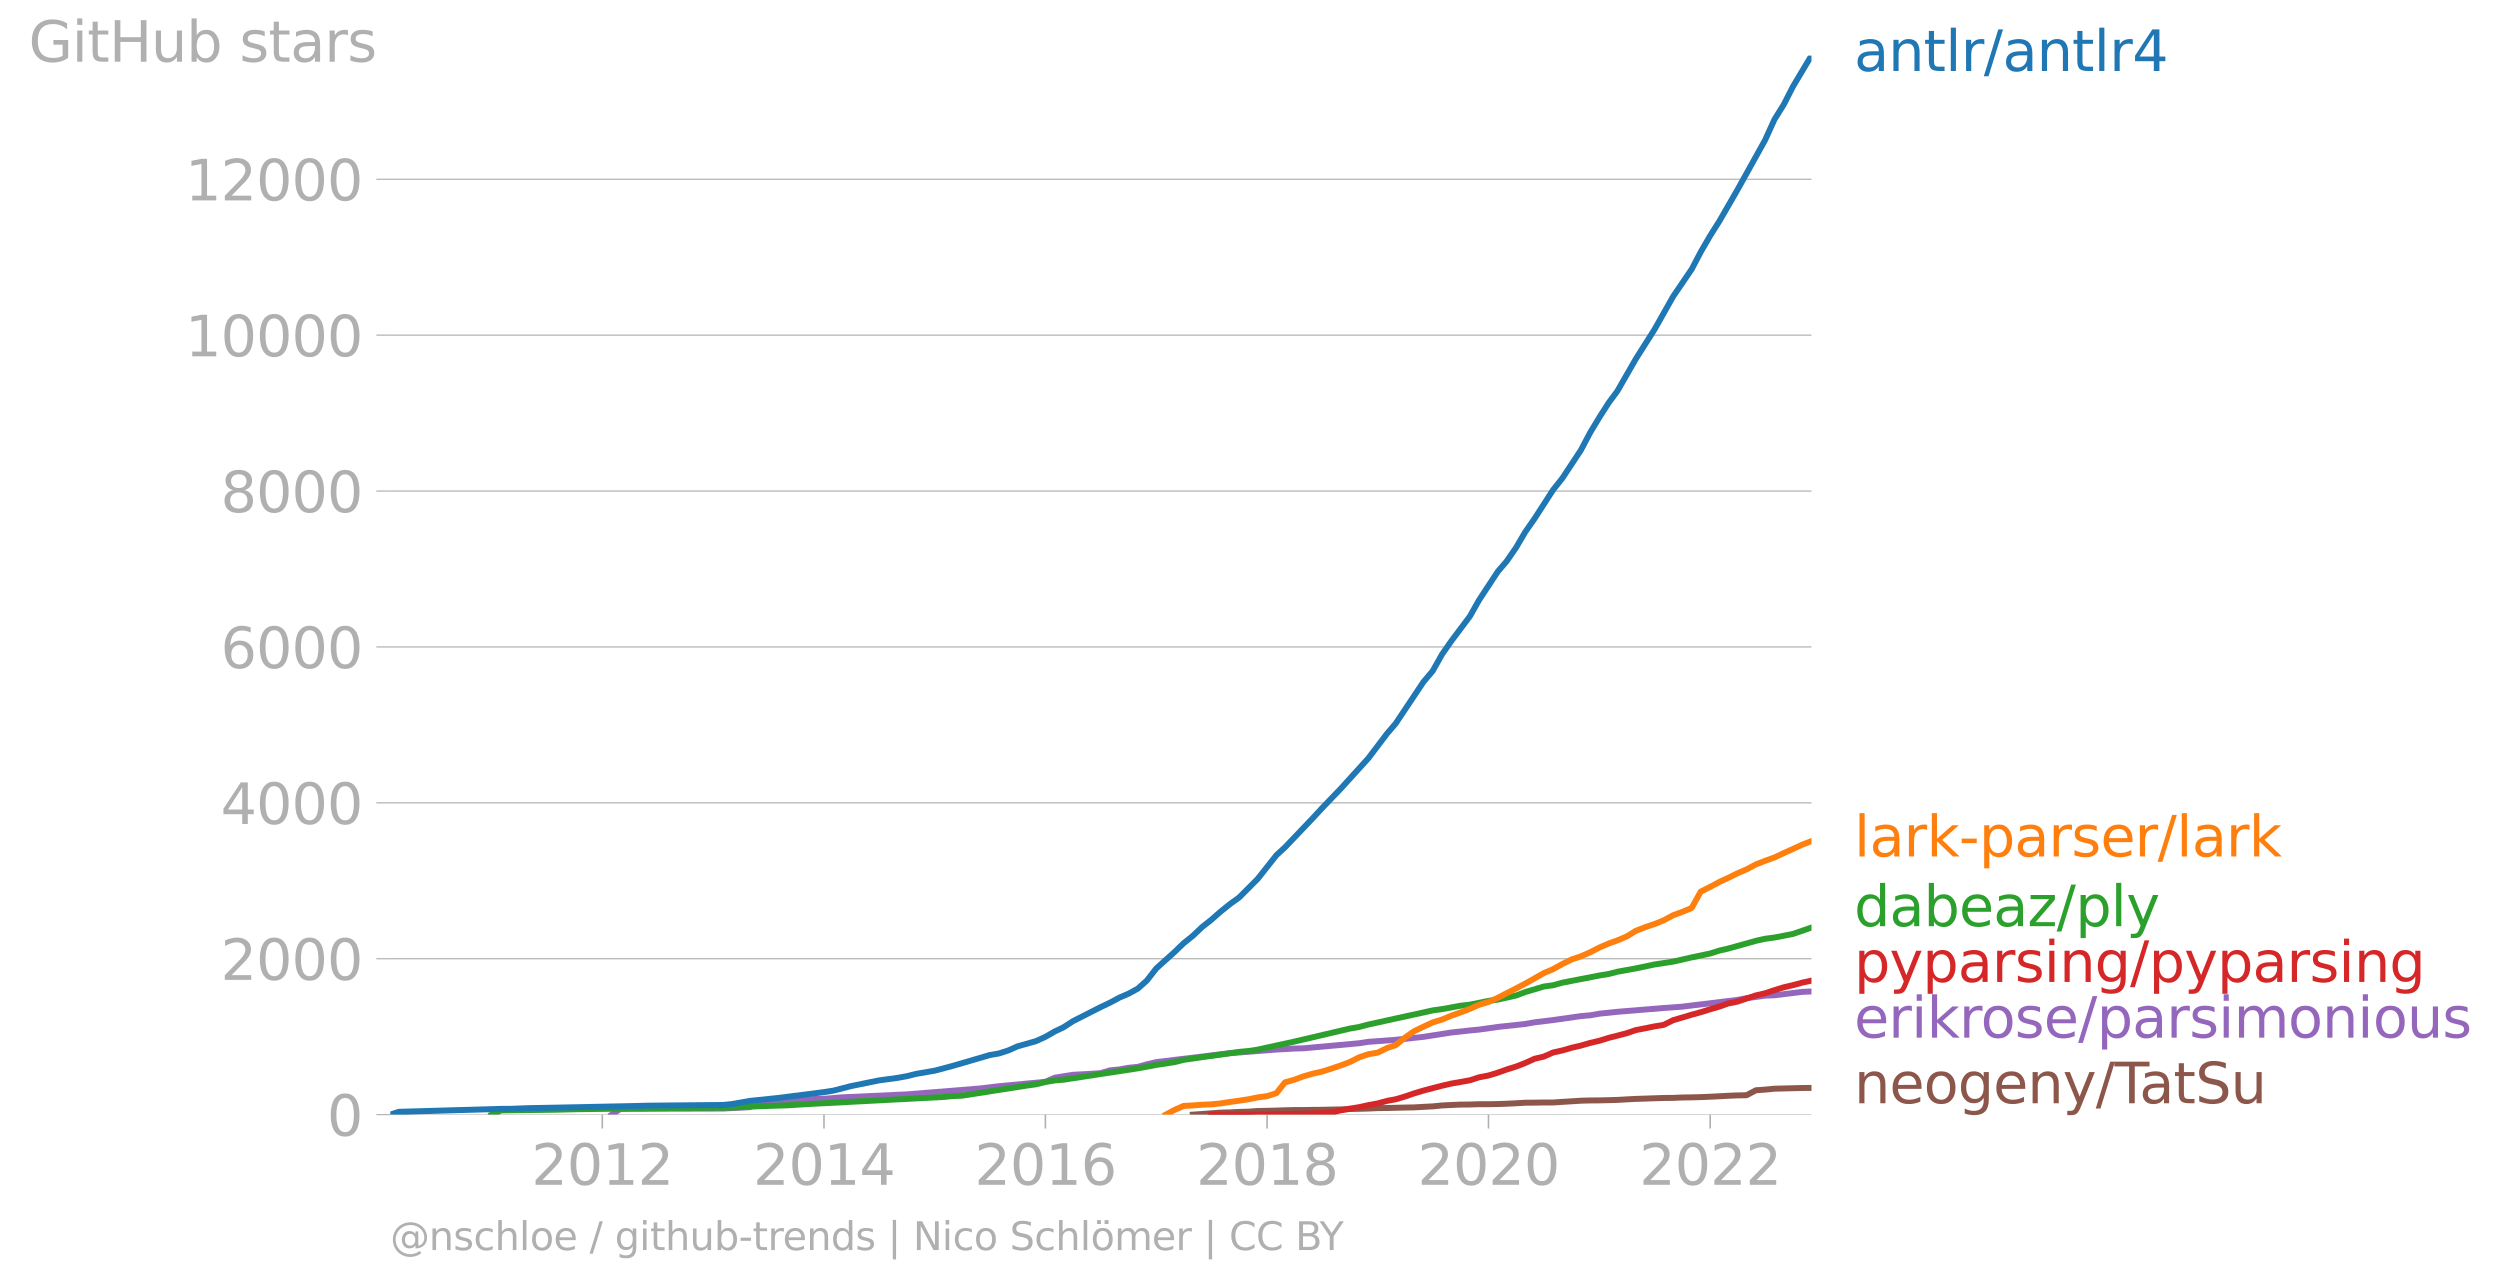 <svg xmlns="http://www.w3.org/2000/svg" xmlns:xlink="http://www.w3.org/1999/xlink" width="837.606" height="431.485" viewBox="0 0 628.205 323.614"><defs><style>*{stroke-linejoin:round;stroke-linecap:butt}</style></defs><g id="figure_1"><path id="patch_1" d="M0 323.614h628.205V0H0v323.614z" style="fill:none"/><g id="axes_1"><path id="patch_2" d="M98.073 280.087h357.12V13.975H98.073v266.112z" style="fill:none"/><g id="matplotlib.axis_1"><g id="xtick_1"><g id="line2d_1"><defs><path id="m0f80a0b526" d="M0 0v3.5" style="stroke:#b0b0b0;stroke-width:.4"/></defs><use xlink:href="#m0f80a0b526" x="151.344" y="280.087" style="fill:#b0b0b0;stroke:#b0b0b0;stroke-width:.4"/></g><g id="text_1" style="fill:#b0b0b0" transform="matrix(.14 0 0 -.14 133.529 297.724)"><defs><path id="DejaVuSans-32" d="M1228 531h2203V0H469v531q359 372 979 998 621 627 780 809 303 340 423 576 121 236 121 464 0 372-261 606-261 235-680 235-297 0-627-103-329-103-704-313v638q381 153 712 231 332 78 607 78 725 0 1156-363 431-362 431-968 0-288-108-546-107-257-392-607-78-91-497-524-418-433-1181-1211z" transform="scale(.016)"/><path id="DejaVuSans-30" d="M2034 4250q-487 0-733-480-245-479-245-1442 0-959 245-1439 246-480 733-480 491 0 736 480 246 480 246 1439 0 963-246 1442-245 480-736 480zm0 500q785 0 1199-621 414-620 414-1801 0-1178-414-1799Q2819-91 2034-91q-784 0-1198 620-414 621-414 1799 0 1181 414 1801 414 621 1198 621z" transform="scale(.016)"/><path id="DejaVuSans-31" d="M794 531h1031v3560L703 3866v575l1116 225h631V531h1031V0H794v531z" transform="scale(.016)"/></defs><use xlink:href="#DejaVuSans-32"/><use xlink:href="#DejaVuSans-30" x="63.623"/><use xlink:href="#DejaVuSans-31" x="127.246"/><use xlink:href="#DejaVuSans-32" x="190.869"/></g></g><g id="xtick_2"><use xlink:href="#m0f80a0b526" id="line2d_2" x="207.053" y="280.087" style="fill:#b0b0b0;stroke:#b0b0b0;stroke-width:.4"/><g id="text_2" style="fill:#b0b0b0" transform="matrix(.14 0 0 -.14 189.238 297.724)"><defs><path id="DejaVuSans-34" d="M2419 4116 825 1625h1594v2491zm-166 550h794V1625h666v-525h-666V0h-628v1100H313v609l1940 2957z" transform="scale(.016)"/></defs><use xlink:href="#DejaVuSans-32"/><use xlink:href="#DejaVuSans-30" x="63.623"/><use xlink:href="#DejaVuSans-31" x="127.246"/><use xlink:href="#DejaVuSans-34" x="190.869"/></g></g><g id="xtick_3"><use xlink:href="#m0f80a0b526" id="line2d_3" x="262.687" y="280.087" style="fill:#b0b0b0;stroke:#b0b0b0;stroke-width:.4"/><g id="text_3" style="fill:#b0b0b0" transform="matrix(.14 0 0 -.14 244.872 297.724)"><defs><path id="DejaVuSans-36" d="M2113 2584q-425 0-674-291-248-290-248-796 0-503 248-796 249-292 674-292t673 292q248 293 248 796 0 506-248 796-248 291-673 291zm1253 1979v-575q-238 112-480 171-242 60-480 60-625 0-955-422-329-422-376-1275 184 272 462 417 279 145 613 145 703 0 1111-427 408-426 408-1160 0-719-425-1154Q2819-91 2113-91q-810 0-1238 620-428 621-428 1799 0 1106 525 1764t1409 658q238 0 480-47t505-140z" transform="scale(.016)"/></defs><use xlink:href="#DejaVuSans-32"/><use xlink:href="#DejaVuSans-30" x="63.623"/><use xlink:href="#DejaVuSans-31" x="127.246"/><use xlink:href="#DejaVuSans-36" x="190.869"/></g></g><g id="xtick_4"><use xlink:href="#m0f80a0b526" id="line2d_4" x="318.396" y="280.087" style="fill:#b0b0b0;stroke:#b0b0b0;stroke-width:.4"/><g id="text_4" style="fill:#b0b0b0" transform="matrix(.14 0 0 -.14 300.581 297.724)"><defs><path id="DejaVuSans-38" d="M2034 2216q-450 0-708-241-257-241-257-662 0-422 257-663 258-241 708-241t709 242q260 243 260 662 0 421-258 662-257 241-711 241zm-631 268q-406 100-633 378-226 279-226 679 0 559 398 884 399 325 1092 325 697 0 1094-325t397-884q0-400-227-679-226-278-629-378 456-106 710-416 255-309 255-755 0-679-414-1042Q2806-91 2034-91q-771 0-1186 362-414 363-414 1042 0 446 256 755 257 310 713 416zm-231 997q0-362 226-565 227-203 636-203 407 0 636 203 230 203 230 565 0 363-230 566-229 203-636 203-409 0-636-203-226-203-226-566z" transform="scale(.016)"/></defs><use xlink:href="#DejaVuSans-32"/><use xlink:href="#DejaVuSans-30" x="63.623"/><use xlink:href="#DejaVuSans-31" x="127.246"/><use xlink:href="#DejaVuSans-38" x="190.869"/></g></g><g id="xtick_5"><use xlink:href="#m0f80a0b526" id="line2d_5" x="374.029" y="280.087" style="fill:#b0b0b0;stroke:#b0b0b0;stroke-width:.4"/><g id="text_5" style="fill:#b0b0b0" transform="matrix(.14 0 0 -.14 356.214 297.724)"><use xlink:href="#DejaVuSans-32"/><use xlink:href="#DejaVuSans-30" x="63.623"/><use xlink:href="#DejaVuSans-32" x="127.246"/><use xlink:href="#DejaVuSans-30" x="190.869"/></g></g><g id="xtick_6"><use xlink:href="#m0f80a0b526" id="line2d_6" x="429.739" y="280.087" style="fill:#b0b0b0;stroke:#b0b0b0;stroke-width:.4"/><g id="text_6" style="fill:#b0b0b0" transform="matrix(.14 0 0 -.14 411.924 297.724)"><use xlink:href="#DejaVuSans-32"/><use xlink:href="#DejaVuSans-30" x="63.623"/><use xlink:href="#DejaVuSans-32" x="127.246"/><use xlink:href="#DejaVuSans-32" x="190.869"/></g></g></g><g id="matplotlib.axis_2"><g id="ytick_1"><path id="line2d_7" d="M98.073 280.087h357.12" clip-path="url(#p0263ad7602)" style="fill:none;stroke:#b0b0b0;stroke-width:.3;stroke-linecap:square"/><g id="line2d_8"><defs><path id="meaad242eb7" d="M0 0h-3.5" style="stroke:#b0b0b0;stroke-width:.3"/></defs><use xlink:href="#meaad242eb7" x="98.073" y="280.087" style="fill:#b0b0b0;stroke:#b0b0b0;stroke-width:.3"/></g><use xlink:href="#DejaVuSans-30" id="text_7" style="fill:#b0b0b0" transform="matrix(.14 0 0 -.14 82.166 285.406)"/></g><g id="ytick_2"><path id="line2d_9" d="M98.073 240.912h357.12" clip-path="url(#p0263ad7602)" style="fill:none;stroke:#b0b0b0;stroke-width:.3;stroke-linecap:square"/><use xlink:href="#meaad242eb7" id="line2d_10" x="98.073" y="240.912" style="fill:#b0b0b0;stroke:#b0b0b0;stroke-width:.3"/><g id="text_8" style="fill:#b0b0b0" transform="matrix(.14 0 0 -.14 55.443 246.231)"><use xlink:href="#DejaVuSans-32"/><use xlink:href="#DejaVuSans-30" x="63.623"/><use xlink:href="#DejaVuSans-30" x="127.246"/><use xlink:href="#DejaVuSans-30" x="190.869"/></g></g><g id="ytick_3"><path id="line2d_11" d="M98.073 201.738h357.12" clip-path="url(#p0263ad7602)" style="fill:none;stroke:#b0b0b0;stroke-width:.3;stroke-linecap:square"/><use xlink:href="#meaad242eb7" id="line2d_12" x="98.073" y="201.738" style="fill:#b0b0b0;stroke:#b0b0b0;stroke-width:.3"/><g id="text_9" style="fill:#b0b0b0" transform="matrix(.14 0 0 -.14 55.443 207.057)"><use xlink:href="#DejaVuSans-34"/><use xlink:href="#DejaVuSans-30" x="63.623"/><use xlink:href="#DejaVuSans-30" x="127.246"/><use xlink:href="#DejaVuSans-30" x="190.869"/></g></g><g id="ytick_4"><path id="line2d_13" d="M98.073 162.563h357.12" clip-path="url(#p0263ad7602)" style="fill:none;stroke:#b0b0b0;stroke-width:.3;stroke-linecap:square"/><use xlink:href="#meaad242eb7" id="line2d_14" x="98.073" y="162.563" style="fill:#b0b0b0;stroke:#b0b0b0;stroke-width:.3"/><g id="text_10" style="fill:#b0b0b0" transform="matrix(.14 0 0 -.14 55.443 167.882)"><use xlink:href="#DejaVuSans-36"/><use xlink:href="#DejaVuSans-30" x="63.623"/><use xlink:href="#DejaVuSans-30" x="127.246"/><use xlink:href="#DejaVuSans-30" x="190.869"/></g></g><g id="ytick_5"><path id="line2d_15" d="M98.073 123.389h357.12" clip-path="url(#p0263ad7602)" style="fill:none;stroke:#b0b0b0;stroke-width:.3;stroke-linecap:square"/><use xlink:href="#meaad242eb7" id="line2d_16" x="98.073" y="123.389" style="fill:#b0b0b0;stroke:#b0b0b0;stroke-width:.3"/><g id="text_11" style="fill:#b0b0b0" transform="matrix(.14 0 0 -.14 55.443 128.708)"><use xlink:href="#DejaVuSans-38"/><use xlink:href="#DejaVuSans-30" x="63.623"/><use xlink:href="#DejaVuSans-30" x="127.246"/><use xlink:href="#DejaVuSans-30" x="190.869"/></g></g><g id="ytick_6"><path id="line2d_17" d="M98.073 84.214h357.12" clip-path="url(#p0263ad7602)" style="fill:none;stroke:#b0b0b0;stroke-width:.3;stroke-linecap:square"/><use xlink:href="#meaad242eb7" id="line2d_18" x="98.073" y="84.214" style="fill:#b0b0b0;stroke:#b0b0b0;stroke-width:.3"/><g id="text_12" style="fill:#b0b0b0" transform="matrix(.14 0 0 -.14 46.536 89.533)"><use xlink:href="#DejaVuSans-31"/><use xlink:href="#DejaVuSans-30" x="63.623"/><use xlink:href="#DejaVuSans-30" x="127.246"/><use xlink:href="#DejaVuSans-30" x="190.869"/><use xlink:href="#DejaVuSans-30" x="254.492"/></g></g><g id="ytick_7"><path id="line2d_19" d="M98.073 45.04h357.12" clip-path="url(#p0263ad7602)" style="fill:none;stroke:#b0b0b0;stroke-width:.3;stroke-linecap:square"/><use xlink:href="#meaad242eb7" id="line2d_20" x="98.073" y="45.04" style="fill:#b0b0b0;stroke:#b0b0b0;stroke-width:.3"/><g id="text_13" style="fill:#b0b0b0" transform="matrix(.14 0 0 -.14 46.536 50.359)"><use xlink:href="#DejaVuSans-31"/><use xlink:href="#DejaVuSans-32" x="63.623"/><use xlink:href="#DejaVuSans-30" x="127.246"/><use xlink:href="#DejaVuSans-30" x="190.869"/><use xlink:href="#DejaVuSans-30" x="254.492"/></g></g><g id="text_14" style="fill:#b0b0b0" transform="matrix(.14 0 0 -.14 7.2 15.517)"><defs><path id="DejaVuSans-47" d="M3809 666v1253H2778v519h1656V434q-365-259-806-392-440-133-940-133-1094 0-1712 639-617 640-617 1780 0 1144 617 1783 618 639 1712 639 456 0 867-113 411-112 758-331v-672q-350 297-744 447t-828 150q-857 0-1287-478-429-478-429-1425 0-944 429-1422 430-478 1287-478 334 0 596 58 263 58 472 180z" transform="scale(.016)"/><path id="DejaVuSans-69" d="M603 3500h575V0H603v3500zm0 1363h575v-729H603v729z" transform="scale(.016)"/><path id="DejaVuSans-74" d="M1172 4494v-994h1184v-447H1172V1153q0-428 117-550t477-122h590V0h-590q-666 0-919 248-253 249-253 905v1900H172v447h422v994h578z" transform="scale(.016)"/><path id="DejaVuSans-48" d="M628 4666h631V2753h2294v1913h631V0h-631v2222H1259V0H628v4666z" transform="scale(.016)"/><path id="DejaVuSans-75" d="M544 1381v2119h575V1403q0-497 193-746 194-248 582-248 465 0 735 297 271 297 271 810v1984h575V0h-575v538q-209-319-486-474-276-155-642-155-603 0-916 375-312 375-312 1097zm1447 2203z" transform="scale(.016)"/><path id="DejaVuSans-62" d="M3116 1747q0 634-261 995t-717 361q-457 0-718-361t-261-995q0-634 261-995t718-361q456 0 717 361t261 995zM1159 2969q182 312 458 463 277 152 661 152 638 0 1036-506 399-506 399-1331T3314 415Q2916-91 2278-91q-384 0-661 152-276 152-458 464V0H581v4863h578V2969z" transform="scale(.016)"/><path id="DejaVuSans-73" d="M2834 3397v-544q-243 125-506 187-262 63-544 63-428 0-642-131t-214-394q0-200 153-314t616-217l197-44q612-131 870-370t258-667q0-488-386-773Q2250-91 1575-91q-281 0-586 55T347 128v594q319-166 628-249 309-82 613-82 406 0 624 139 219 139 219 392 0 234-158 359-157 125-692 241l-200 47q-534 112-772 345-237 233-237 639 0 494 350 762 350 269 994 269 318 0 599-47 282-46 519-140z" transform="scale(.016)"/><path id="DejaVuSans-61" d="M2194 1759q-697 0-966-159t-269-544q0-306 202-486 202-179 548-179 479 0 768 339t289 901v128h-572zm1147 238V0h-575v531q-197-318-491-470T1556-91q-537 0-855 302-317 302-317 808 0 590 395 890 396 300 1180 300h807v57q0 397-261 614t-733 217q-300 0-585-72-284-72-546-216v532q315 122 612 182 297 61 578 61 760 0 1135-394 375-393 375-1193z" transform="scale(.016)"/><path id="DejaVuSans-72" d="M2631 2963q-97 56-211 82-114 27-251 27-488 0-749-317t-261-911V0H581v3500h578v-544q182 319 472 473 291 155 707 155 59 0 131-8 72-7 159-23l3-590z" transform="scale(.016)"/></defs><use xlink:href="#DejaVuSans-47"/><use xlink:href="#DejaVuSans-69" x="77.49"/><use xlink:href="#DejaVuSans-74" x="105.273"/><use xlink:href="#DejaVuSans-48" x="144.482"/><use xlink:href="#DejaVuSans-75" x="219.678"/><use xlink:href="#DejaVuSans-62" x="283.057"/><use xlink:href="#DejaVuSans-20" x="346.533"/><use xlink:href="#DejaVuSans-73" x="378.32"/><use xlink:href="#DejaVuSans-74" x="430.42"/><use xlink:href="#DejaVuSans-61" x="469.629"/><use xlink:href="#DejaVuSans-72" x="530.908"/><use xlink:href="#DejaVuSans-73" x="572.021"/></g></g><path id="line2d_21" d="m299.725 280.087 2.362-.157 2.287-.176 2.362-.177 2.363-.058 2.286-.118 2.362-.059 2.287-.176 2.362-.04 2.363-.058 2.134-.078 2.362-.059h2.286l2.363-.04 2.286-.019 2.363-.058 2.362-.04 2.287-.098 2.362-.058 2.286-.06 2.363-.117 2.362-.02 2.134-.058 2.363-.059 2.286-.039 2.363-.137 2.286-.118 2.362-.235 2.363-.117 2.286-.098 2.363-.02 2.286-.078h2.362l2.363-.04 2.21-.078 2.363-.117 2.286-.137 2.362-.02 2.287-.039h2.362l2.363-.157 2.286-.137 2.363-.156 2.286-.06 2.362-.019 2.363-.059 2.134-.058 2.362-.137 2.287-.118 2.362-.078 2.286-.079 2.363-.078 2.362-.02 2.287-.098 2.362-.039 2.286-.058 2.363-.098 2.362-.118 2.134-.117 2.363-.098 2.286-.04 2.363-1.253 2.286-.157 2.363-.235 2.362-.059 2.286-.058 2.363-.06 2.286-.019" clip-path="url(#p0263ad7602)" style="fill:none;stroke:#8c564b;stroke-width:1.5;stroke-linecap:square"/><path id="line2d_22" d="m153.706 280.087 2.21-1.45 25.683-.078 6.783-.353 2.362-1.195 4.65-.41 7.01-.275 2.287-.176 2.362-.04 4.497-.372 16.309-.744 18.519-1.489 4.649-.568 11.66-1.097 2.362-1.038 4.573-.724 4.649-.255 2.286-.157 2.362-.705 2.363-.235 2.286-.411 2.363-.235 2.286-.647 2.363-.548 18.519-2.253 11.66-.9 4.496-.255 2.286-.059 14.023-1.273 2.286-.353 6.86-.509 7.01-.744 7.012-1.097 4.649-.51 2.286-.215 4.725-.666 6.859-.744 2.362-.412 4.65-.568 7.01-.999 2.287-.195 2.362-.412 4.497-.47 11.66-.96 4.649-.333 13.87-1.704 2.286-.43 4.649-.627 2.363-.098 7.01-.862 2.287-.098h0" clip-path="url(#p0263ad7602)" style="fill:none;stroke:#9467bd;stroke-width:1.5;stroke-linecap:square"/><path id="line2d_23" d="m304.374 280.087 2.362-.02h7.011l2.287-.02h2.362l2.363-.039 2.134-.058 2.362-.06 2.286-.019 2.363-.078 2.286-.098 2.363-.176 2.362-.51 2.287-.43 2.362-.373 2.286-.509 2.363-.43 2.362-.647 2.134-.392 2.363-.705 2.286-.784 2.363-.705 2.286-.607 2.362-.607 2.363-.549 2.286-.391 2.363-.431 2.286-.745 2.362-.45 2.363-.725 2.21-.783 2.363-.745 2.286-.881 2.362-1.077 2.287-.53 2.362-1.037 2.363-.53 2.286-.665 2.363-.549 2.286-.666 2.362-.548 2.363-.744 2.134-.53 2.362-.626 2.287-.783 2.362-.451 2.286-.47 2.363-.392 2.362-1.175 2.287-.666 2.362-.705 2.286-.627 2.363-.744 2.362-.686 2.134-.764 2.363-.47 2.286-.783 2.363-.784 2.286-.529 2.363-.783 2.362-.725 2.286-.529 2.363-.646 2.286-.49" clip-path="url(#p0263ad7602)" style="fill:none;stroke:#d62728;stroke-width:1.5;stroke-linecap:square"/><g id="text_15" style="fill:#1f77b4" transform="matrix(.14 0 0 -.14 465.907 17.838)"><defs><path id="DejaVuSans-6e" d="M3513 2113V0h-575v2094q0 497-194 743-194 247-581 247-466 0-735-297-269-296-269-809V0H581v3500h578v-544q207 316 486 472 280 156 646 156 603 0 912-373 310-373 310-1098z" transform="scale(.016)"/><path id="DejaVuSans-6c" d="M603 4863h575V0H603v4863z" transform="scale(.016)"/><path id="DejaVuSans-2f" d="M1625 4666h531L531-594H0l1625 5260z" transform="scale(.016)"/></defs><use xlink:href="#DejaVuSans-61"/><use xlink:href="#DejaVuSans-6e" x="61.279"/><use xlink:href="#DejaVuSans-74" x="124.658"/><use xlink:href="#DejaVuSans-6c" x="163.867"/><use xlink:href="#DejaVuSans-72" x="191.65"/><use xlink:href="#DejaVuSans-2f" x="232.764"/><use xlink:href="#DejaVuSans-61" x="266.455"/><use xlink:href="#DejaVuSans-6e" x="327.734"/><use xlink:href="#DejaVuSans-74" x="391.113"/><use xlink:href="#DejaVuSans-6c" x="430.322"/><use xlink:href="#DejaVuSans-72" x="458.105"/><use xlink:href="#DejaVuSans-34" x="499.219"/></g><g id="text_16" style="fill:#ff7f0e" transform="matrix(.14 0 0 -.14 465.907 215.218)"><defs><path id="DejaVuSans-6b" d="M581 4863h578V1991l1716 1509h734L1753 1863 3688 0h-750L1159 1709V0H581v4863z" transform="scale(.016)"/><path id="DejaVuSans-2d" d="M313 2009h1684v-512H313v512z" transform="scale(.016)"/><path id="DejaVuSans-70" d="M1159 525v-1856H581v4831h578v-531q182 312 458 463 277 152 661 152 638 0 1036-506 399-506 399-1331T3314 415Q2916-91 2278-91q-384 0-661 152-276 152-458 464zm1957 1222q0 634-261 995t-717 361q-457 0-718-361t-261-995q0-634 261-995t718-361q456 0 717 361t261 995z" transform="scale(.016)"/><path id="DejaVuSans-65" d="M3597 1894v-281H953q38-594 358-905t892-311q331 0 642 81t618 244V178Q3153 47 2828-22t-659-69q-838 0-1327 487-489 488-489 1320 0 859 464 1363 464 505 1252 505 706 0 1117-455 411-454 411-1235zm-575 169q-6 471-264 752-258 282-683 282-481 0-770-272t-333-766l2050 4z" transform="scale(.016)"/></defs><use xlink:href="#DejaVuSans-6c"/><use xlink:href="#DejaVuSans-61" x="27.783"/><use xlink:href="#DejaVuSans-72" x="89.063"/><use xlink:href="#DejaVuSans-6b" x="130.176"/><use xlink:href="#DejaVuSans-2d" x="188.086"/><use xlink:href="#DejaVuSans-70" x="224.17"/><use xlink:href="#DejaVuSans-61" x="287.646"/><use xlink:href="#DejaVuSans-72" x="348.926"/><use xlink:href="#DejaVuSans-73" x="390.039"/><use xlink:href="#DejaVuSans-65" x="442.139"/><use xlink:href="#DejaVuSans-72" x="503.662"/><use xlink:href="#DejaVuSans-2f" x="544.775"/><use xlink:href="#DejaVuSans-6c" x="578.467"/><use xlink:href="#DejaVuSans-61" x="606.25"/><use xlink:href="#DejaVuSans-72" x="667.529"/><use xlink:href="#DejaVuSans-6b" x="708.643"/></g><g id="text_17" style="fill:#2ca02c" transform="matrix(.14 0 0 -.14 465.907 232.74)"><defs><path id="DejaVuSans-64" d="M2906 2969v1894h575V0h-575v525q-181-312-458-464-276-152-664-152-634 0-1033 506-398 507-398 1332t398 1331q399 506 1033 506 388 0 664-152 277-151 458-463zM947 1747q0-634 261-995t717-361q456 0 718 361 263 361 263 995t-263 995q-262 361-718 361t-717-361q-261-361-261-995z" transform="scale(.016)"/><path id="DejaVuSans-7a" d="M353 3500h2731v-525L922 459h2162V0H275v525l2163 2516H353v459z" transform="scale(.016)"/><path id="DejaVuSans-79" d="M2059-325q-243-625-475-815-231-191-618-191H506v481h338q237 0 368 113 132 112 291 531l103 262L191 3500h609L1894 763l1094 2737h609L2059-325z" transform="scale(.016)"/></defs><use xlink:href="#DejaVuSans-64"/><use xlink:href="#DejaVuSans-61" x="63.477"/><use xlink:href="#DejaVuSans-62" x="124.756"/><use xlink:href="#DejaVuSans-65" x="188.232"/><use xlink:href="#DejaVuSans-61" x="249.756"/><use xlink:href="#DejaVuSans-7a" x="311.035"/><use xlink:href="#DejaVuSans-2f" x="363.525"/><use xlink:href="#DejaVuSans-70" x="397.217"/><use xlink:href="#DejaVuSans-6c" x="460.693"/><use xlink:href="#DejaVuSans-79" x="488.477"/></g><g id="text_18" style="fill:#d62728" transform="matrix(.14 0 0 -.14 465.907 246.74)"><defs><path id="DejaVuSans-67" d="M2906 1791q0 625-258 968-257 344-723 344-462 0-720-344-258-343-258-968 0-622 258-966t720-344q466 0 723 344 258 344 258 966zm575-1357q0-893-397-1329-396-436-1215-436-303 0-572 45t-522 139v559q253-137 500-202 247-66 503-66 566 0 847 295t281 892v285q-178-310-456-463T1784 0Q1141 0 747 490 353 981 353 1791q0 812 394 1302 394 491 1037 491 388 0 666-153t456-462v531h575V434z" transform="scale(.016)"/></defs><use xlink:href="#DejaVuSans-70"/><use xlink:href="#DejaVuSans-79" x="63.477"/><use xlink:href="#DejaVuSans-70" x="122.656"/><use xlink:href="#DejaVuSans-61" x="186.133"/><use xlink:href="#DejaVuSans-72" x="247.412"/><use xlink:href="#DejaVuSans-73" x="288.525"/><use xlink:href="#DejaVuSans-69" x="340.625"/><use xlink:href="#DejaVuSans-6e" x="368.408"/><use xlink:href="#DejaVuSans-67" x="431.787"/><use xlink:href="#DejaVuSans-2f" x="495.264"/><use xlink:href="#DejaVuSans-70" x="528.955"/><use xlink:href="#DejaVuSans-79" x="592.432"/><use xlink:href="#DejaVuSans-70" x="651.611"/><use xlink:href="#DejaVuSans-61" x="715.088"/><use xlink:href="#DejaVuSans-72" x="776.367"/><use xlink:href="#DejaVuSans-73" x="817.48"/><use xlink:href="#DejaVuSans-69" x="869.58"/><use xlink:href="#DejaVuSans-6e" x="897.363"/><use xlink:href="#DejaVuSans-67" x="960.742"/></g><g id="text_19" style="fill:#9467bd" transform="matrix(.14 0 0 -.14 465.907 260.74)"><defs><path id="DejaVuSans-6f" d="M1959 3097q-462 0-731-361t-269-989q0-628 267-989 268-361 733-361 460 0 728 362 269 363 269 988 0 622-269 986-268 364-728 364zm0 487q750 0 1178-488 429-487 429-1349 0-859-429-1349Q2709-91 1959-91q-753 0-1180 489-426 490-426 1349 0 862 426 1349 427 488 1180 488z" transform="scale(.016)"/><path id="DejaVuSans-6d" d="M3328 2828q216 388 516 572t706 184q547 0 844-383 297-382 297-1088V0h-578v2094q0 503-179 746-178 244-543 244-447 0-707-297-259-296-259-809V0h-578v2094q0 506-178 748t-550 242q-441 0-701-298-259-298-259-808V0H581v3500h578v-544q197 322 472 475t653 153q382 0 649-194 267-193 395-562z" transform="scale(.016)"/></defs><use xlink:href="#DejaVuSans-65"/><use xlink:href="#DejaVuSans-72" x="61.523"/><use xlink:href="#DejaVuSans-69" x="102.637"/><use xlink:href="#DejaVuSans-6b" x="130.42"/><use xlink:href="#DejaVuSans-72" x="188.33"/><use xlink:href="#DejaVuSans-6f" x="227.193"/><use xlink:href="#DejaVuSans-73" x="288.375"/><use xlink:href="#DejaVuSans-65" x="340.475"/><use xlink:href="#DejaVuSans-2f" x="401.998"/><use xlink:href="#DejaVuSans-70" x="435.689"/><use xlink:href="#DejaVuSans-61" x="499.166"/><use xlink:href="#DejaVuSans-72" x="560.445"/><use xlink:href="#DejaVuSans-73" x="601.559"/><use xlink:href="#DejaVuSans-69" x="653.658"/><use xlink:href="#DejaVuSans-6d" x="681.441"/><use xlink:href="#DejaVuSans-6f" x="778.854"/><use xlink:href="#DejaVuSans-6e" x="840.035"/><use xlink:href="#DejaVuSans-69" x="903.414"/><use xlink:href="#DejaVuSans-6f" x="931.197"/><use xlink:href="#DejaVuSans-75" x="992.379"/><use xlink:href="#DejaVuSans-73" x="1055.758"/></g><g id="text_20" style="fill:#8c564b" transform="matrix(.14 0 0 -.14 465.907 277.231)"><defs><path id="DejaVuSans-54" d="M-19 4666h3947v-532H2272V0h-634v4134H-19v532z" transform="scale(.016)"/><path id="DejaVuSans-53" d="M3425 4513v-616q-359 172-678 256-319 85-616 85-515 0-795-200t-280-569q0-310 186-468 186-157 705-254l381-78q706-135 1042-474t336-907q0-679-455-1029Q2797-91 1919-91q-331 0-705 75-373 75-773 222v650q384-215 753-325 369-109 725-109 540 0 834 212 294 213 294 607 0 343-211 537t-692 291l-385 75q-706 140-1022 440-315 300-315 835 0 619 436 975t1201 356q329 0 669-60 341-59 697-177z" transform="scale(.016)"/></defs><use xlink:href="#DejaVuSans-6e"/><use xlink:href="#DejaVuSans-65" x="63.379"/><use xlink:href="#DejaVuSans-6f" x="124.902"/><use xlink:href="#DejaVuSans-67" x="186.084"/><use xlink:href="#DejaVuSans-65" x="249.561"/><use xlink:href="#DejaVuSans-6e" x="311.084"/><use xlink:href="#DejaVuSans-79" x="374.463"/><use xlink:href="#DejaVuSans-2f" x="433.643"/><use xlink:href="#DejaVuSans-54" x="467.334"/><use xlink:href="#DejaVuSans-61" x="511.918"/><use xlink:href="#DejaVuSans-74" x="573.197"/><use xlink:href="#DejaVuSans-53" x="612.406"/><use xlink:href="#DejaVuSans-75" x="675.883"/></g><g id="text_21" style="fill:#b0b0b0" transform="matrix(.097 0 0 -.097 98.073 314.123)"><defs><path id="DejaVuSans-40" d="M2381 1678q0-447 222-702 222-254 610-254 384 0 604 256 221 256 221 700 0 438-225 695-225 258-607 258-378 0-602-256-223-256-223-697zm1703-934q-187-241-429-355t-564-114q-538 0-874 389t-336 1014q0 625 337 1015 338 391 873 391 322 0 565-117 244-117 428-354v409h447V722q457 69 714 417 258 349 258 902 0 334-99 628-98 294-298 544-325 409-792 626t-1017 217q-384 0-738-102-353-101-653-301-490-319-767-836-276-517-276-1120 0-497 179-932 180-434 521-765 328-325 759-495 431-171 922-171 403 0 792 136t714 389l281-347q-390-303-851-464t-936-161q-578 0-1091 205-512 205-912 595Q841 78 631 592q-209 514-209 1105 0 569 212 1084 213 516 607 907 403 396 931 607t1119 211q662 0 1229-272 568-271 952-771 234-307 357-666 124-359 124-744 0-822-497-1297T4084 263v481z" transform="scale(.016)"/><path id="DejaVuSans-63" d="M3122 3366v-538q-244 135-489 202t-495 67q-560 0-870-355-309-354-309-995t309-996q310-354 870-354 250 0 495 67t489 202V134Q2881 22 2623-34q-257-57-548-57-791 0-1257 497-465 497-465 1341 0 856 470 1346 471 491 1290 491 265 0 518-55 253-54 491-163z" transform="scale(.016)"/><path id="DejaVuSans-68" d="M3513 2113V0h-575v2094q0 497-194 743-194 247-581 247-466 0-735-297-269-296-269-809V0H581v4863h578V2956q207 316 486 472 280 156 646 156 603 0 912-373 310-373 310-1098z" transform="scale(.016)"/><path id="DejaVuSans-7c" d="M1344 4891v-6400H813v6400h531z" transform="scale(.016)"/><path id="DejaVuSans-4e" d="M628 4666h850L3547 763v3903h612V0h-850L1241 3903V0H628v4666z" transform="scale(.016)"/><path id="DejaVuSans-f6" d="M1959 3097q-462 0-731-361t-269-989q0-628 267-989 268-361 733-361 460 0 728 362 269 363 269 988 0 622-269 986-268 364-728 364zm0 487q750 0 1178-488 429-487 429-1349 0-859-429-1349Q2709-91 1959-91q-753 0-1180 489-426 490-426 1349 0 862 426 1349 427 488 1180 488zm295 1266h634v-631h-634v631zm-1222 0h634v-631h-634v631z" transform="scale(.016)"/><path id="DejaVuSans-43" d="M4122 4306v-665q-319 297-680 443-361 147-767 147-800 0-1225-489t-425-1414q0-922 425-1411t1225-489q406 0 767 147t680 444V359q-331-225-702-338-370-112-782-112-1060 0-1670 648-609 649-609 1771 0 1125 609 1773 610 649 1670 649 418 0 788-111 371-111 696-333z" transform="scale(.016)"/><path id="DejaVuSans-42" d="M1259 2228V519h1013q509 0 754 211 246 211 246 645 0 438-246 645-245 208-754 208H1259zm0 1919V2741h935q462 0 688 173 227 174 227 530 0 353-227 528-226 175-688 175h-935zm-631 519h1613q722 0 1112-300 391-300 391-853 0-429-200-682t-588-315q466-100 724-418 258-317 258-792 0-625-425-966Q3088 0 2303 0H628v4666z" transform="scale(.016)"/><path id="DejaVuSans-59" d="M-13 4666h679l1293-1919 1285 1919h678L2272 2222V0h-634v2222L-13 4666z" transform="scale(.016)"/></defs><use xlink:href="#DejaVuSans-40"/><use xlink:href="#DejaVuSans-6e" x="100"/><use xlink:href="#DejaVuSans-73" x="163.379"/><use xlink:href="#DejaVuSans-63" x="215.479"/><use xlink:href="#DejaVuSans-68" x="270.459"/><use xlink:href="#DejaVuSans-6c" x="333.838"/><use xlink:href="#DejaVuSans-6f" x="361.621"/><use xlink:href="#DejaVuSans-65" x="422.803"/><use xlink:href="#DejaVuSans-20" x="484.326"/><use xlink:href="#DejaVuSans-2f" x="516.113"/><use xlink:href="#DejaVuSans-20" x="549.805"/><use xlink:href="#DejaVuSans-67" x="581.592"/><use xlink:href="#DejaVuSans-69" x="645.068"/><use xlink:href="#DejaVuSans-74" x="672.852"/><use xlink:href="#DejaVuSans-68" x="712.061"/><use xlink:href="#DejaVuSans-75" x="775.439"/><use xlink:href="#DejaVuSans-62" x="838.818"/><use xlink:href="#DejaVuSans-2d" x="902.295"/><use xlink:href="#DejaVuSans-74" x="938.379"/><use xlink:href="#DejaVuSans-72" x="977.588"/><use xlink:href="#DejaVuSans-65" x="1016.451"/><use xlink:href="#DejaVuSans-6e" x="1077.975"/><use xlink:href="#DejaVuSans-64" x="1141.354"/><use xlink:href="#DejaVuSans-73" x="1204.83"/><use xlink:href="#DejaVuSans-20" x="1256.93"/><use xlink:href="#DejaVuSans-7c" x="1288.717"/><use xlink:href="#DejaVuSans-20" x="1322.408"/><use xlink:href="#DejaVuSans-4e" x="1354.195"/><use xlink:href="#DejaVuSans-69" x="1429"/><use xlink:href="#DejaVuSans-63" x="1456.783"/><use xlink:href="#DejaVuSans-6f" x="1511.764"/><use xlink:href="#DejaVuSans-20" x="1572.945"/><use xlink:href="#DejaVuSans-53" x="1604.732"/><use xlink:href="#DejaVuSans-63" x="1668.209"/><use xlink:href="#DejaVuSans-68" x="1723.189"/><use xlink:href="#DejaVuSans-6c" x="1786.568"/><use xlink:href="#DejaVuSans-f6" x="1814.352"/><use xlink:href="#DejaVuSans-6d" x="1875.533"/><use xlink:href="#DejaVuSans-65" x="1972.945"/><use xlink:href="#DejaVuSans-72" x="2034.469"/><use xlink:href="#DejaVuSans-20" x="2075.582"/><use xlink:href="#DejaVuSans-7c" x="2107.369"/><use xlink:href="#DejaVuSans-20" x="2141.061"/><use xlink:href="#DejaVuSans-43" x="2172.848"/><use xlink:href="#DejaVuSans-43" x="2242.672"/><use xlink:href="#DejaVuSans-20" x="2312.496"/><use xlink:href="#DejaVuSans-42" x="2344.283"/><use xlink:href="#DejaVuSans-59" x="2407.387"/></g><path id="line2d_24" d="m123.527 280.087 2.363-1.058 13.794-.176 4.649-.118 23.244-.313 16.156-.098 7.011-.353 7.012-.215 4.649-.294 34.828-1.822 2.133-.215 2.363-.098 16.309-2.546 2.286-.314 2.363-.587 2.362-.392 2.21-.176 9.298-1.43 9.374-1.43 4.649-.862 4.496-.686 2.362-.587 4.65-.666 9.297-1.332 2.362-.215 2.287-.353 9.221-2.018 13.947-3.27 2.362-.412 2.286-.607 4.725-1.038 9.146-1.998 2.286-.51 2.362-.332 4.65-.843 2.362-.274 4.648-.94 2.363-.333 4.573-1.019 2.286-.861 4.649-1.391 2.362-.333 2.363-.646 9.297-1.803 2.363-.391 2.134-.549 4.649-.842 4.648-.98 4.725-.724 4.65-1.058 4.648-.98 2.362-.743 2.134-.49 4.65-1.293 2.362-.666 2.286-.51 2.363-.312 4.648-.901 4.65-1.607h0" clip-path="url(#p0263ad7602)" style="fill:none;stroke:#2ca02c;stroke-width:1.5;stroke-linecap:square"/><path id="line2d_25" d="m292.942 280.087 2.134-1.156 2.362-1.038 2.287-.118 2.362-.176 2.287-.098 2.362-.235 2.363-.372 2.286-.313 2.362-.353 2.287-.47 2.362-.313 2.363-.764 2.134-2.703 2.362-.666 2.286-.843 2.363-.685 2.286-.51 2.363-.744 2.362-.803 2.287-.862 2.362-1.195 2.286-.763 2.363-.412 2.362-1.155 2.134-.706 2.363-1.92 2.286-1.605 2.363-1.136 2.286-1.058 2.362-.725 2.363-.98 2.286-.802 2.363-.92 2.286-1 2.362-.705 2.363-1.058 2.21-1.155 2.363-1.195 2.286-1.214 2.362-1.313 2.287-1.312 2.362-1 2.363-1.311 2.286-1.117 2.363-.803 2.286-.999 2.362-1.214 2.363-1.019 2.134-.764 2.362-.999 2.287-1.41 2.362-.92 2.286-.764 2.363-.96 2.362-1.273 2.287-.843 2.362-.979 2.286-4.113 2.363-1.176 2.362-1.273 2.134-.98 2.363-1.174 2.286-.98 2.363-1.253 2.286-.901 2.363-.843 2.362-1.116 2.286-1.019 2.363-1.096 2.286-.882" clip-path="url(#p0263ad7602)" style="fill:none;stroke:#ff7f0e;stroke-width:1.5;stroke-linecap:square"/><path id="line2d_26" d="m98.073 280.087 2.134-.705 25.683-.745h2.134l4.648-.176 25.607-.51 4.649-.117 18.671-.176 2.134-.196 4.649-.823 7.011-.724 11.66-1.489 2.363-.372 4.496-1.156 6.935-1.41 4.725-.646 2.287-.412 2.362-.587 4.65-.804 4.495-1.194 4.65-1.352 4.648-1.37 2.363-.412 2.362-.764 2.286-1.019 4.65-1.312 2.362-1.077 2.362-1.352 2.21-1.058 2.363-1.527 6.935-3.526 2.362-1.117 2.363-1.273 2.286-.98 2.363-1.292 2.286-2.057 2.363-3.036 4.496-4.034 2.362-2.273 2.287-1.84 2.362-2.234 2.287-1.802 2.362-2.076 2.363-1.9 2.286-1.645 4.649-4.662 4.725-5.974 2.134-1.959 7.01-7.345 2.287-2.488 4.725-4.916 6.935-7.64 4.725-6.228 2.134-2.487 7.012-10.5 2.286-2.702 2.362-4.192 2.363-3.388 4.649-6.19 2.286-4.055 4.725-7.188 2.21-2.566 2.363-3.428 2.286-3.898 2.362-3.388 4.65-7.208 2.362-2.978 4.649-7.051 2.286-4.329 2.362-3.917 2.363-3.683 2.134-2.879 4.649-8.09 4.648-7.325 4.725-8.364 4.65-6.836 2.285-4.348 2.363-4.074 2.362-3.741 4.497-7.796 6.935-12.477 2.363-5.19 2.362-3.8 2.286-4.486 4.65-7.776h0" clip-path="url(#p0263ad7602)" style="fill:none;stroke:#1f77b4;stroke-width:1.5;stroke-linecap:square"/></g></g><defs><clipPath id="p0263ad7602"><path d="M98.073 13.975h357.12v266.112H98.073z"/></clipPath></defs></svg>
